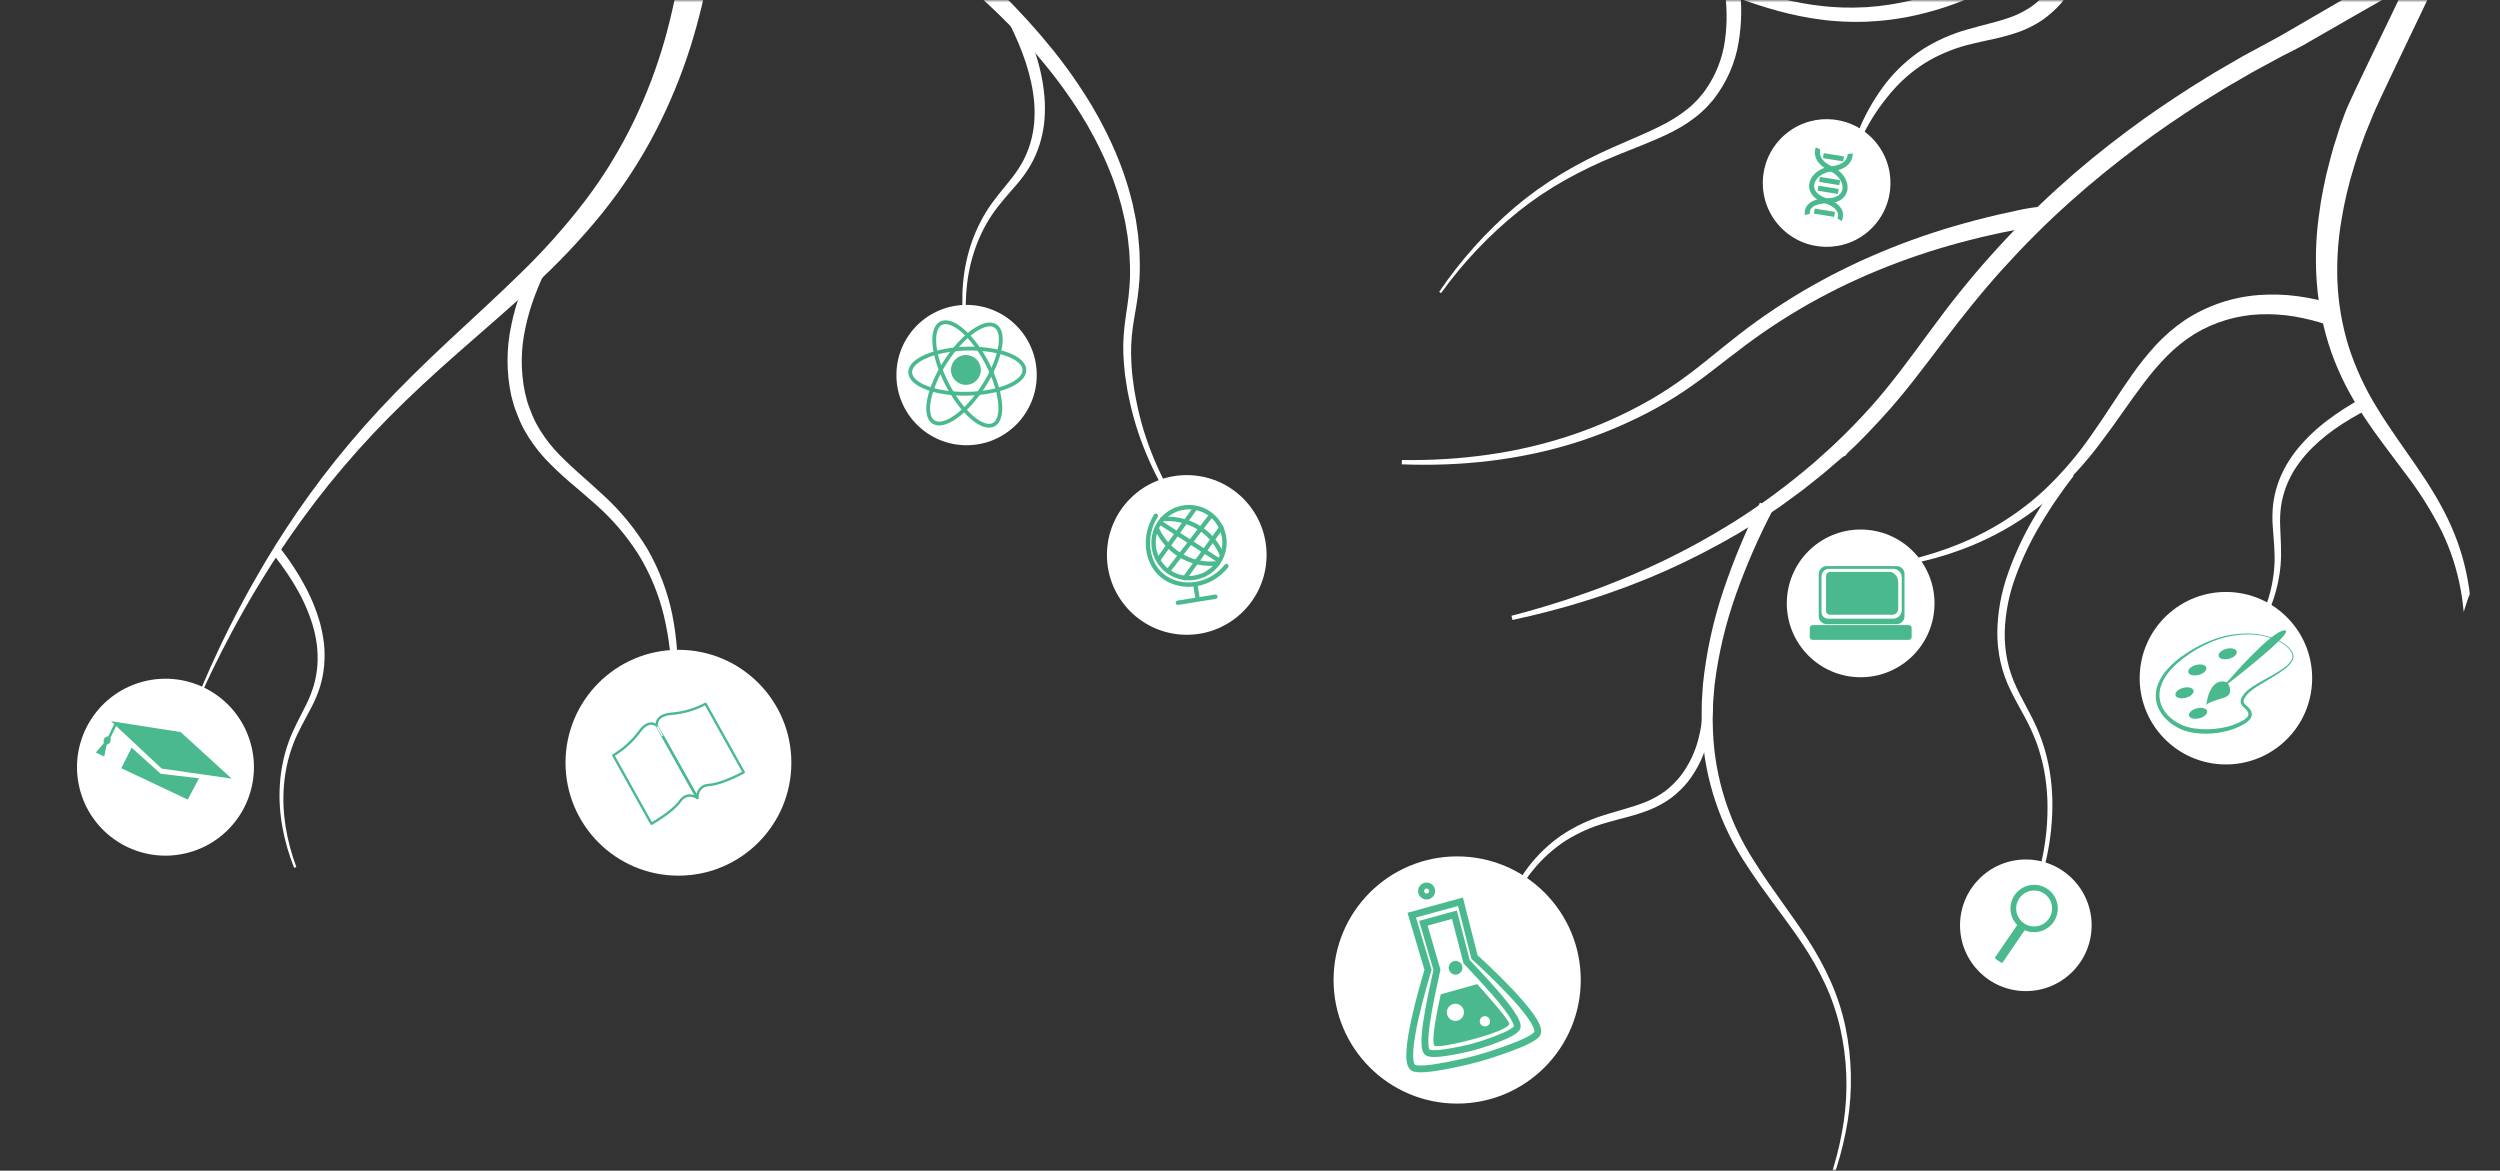 <svg width="504" height="236" viewBox="0 0 504 236" fill="none" xmlns="http://www.w3.org/2000/svg">
    <rect x="0" y="0" width="504" height="236" fill="#333333" stroke="none"/>
    <mask id="mask0" mask-type="alpha" maskUnits="userSpaceOnUse" x="0" y="0" width="504" height="236">
        <rect width="504" height="236" rx="15" fill="#5EC69D" />
    </mask>
    <g mask="url(#mask0)">
        <path
            d="M481.499 -0.499C489.272 -5.289 465.395 8.493 465.229 8.596C464.938 8.767 464.637 8.941 464.33 9.121C463.086 9.806 461.675 10.494 460.151 11.27C458.643 12.088 457.014 12.969 455.265 13.913C454.831 14.152 454.39 14.391 453.94 14.639C453.499 14.897 453.051 15.155 452.594 15.422C451.682 15.947 450.746 16.489 449.784 17.05C448.817 17.596 447.846 18.197 446.852 18.814C445.861 19.427 444.847 20.055 443.808 20.698C439.712 23.342 435.306 26.263 430.855 29.638C426.388 32.99 421.795 36.685 417.258 40.748C412.597 44.927 408.157 49.347 403.958 53.99C403.433 54.582 402.874 55.185 402.365 55.768C401.835 56.382 401.302 56.992 400.769 57.609C400.227 58.223 399.73 58.838 399.21 59.455C398.696 60.073 398.179 60.687 397.675 61.321C395.627 63.83 393.638 66.408 391.658 69.015C387.715 74.227 383.749 79.567 379.289 84.377C377.062 86.779 374.845 89.165 372.473 91.315L372.098 91.794L371.992 91.895L371.791 91.949L371.534 92.109L370.623 92.865C370.028 93.378 369.428 93.885 368.836 94.394C367.685 95.433 366.424 96.398 365.203 97.371C364.589 97.857 363.979 98.34 363.372 98.821C362.759 99.295 362.132 99.734 361.515 100.185C360.902 100.633 360.286 101.083 359.676 101.528C359.371 101.75 359.066 101.972 358.765 102.191C358.45 102.403 358.139 102.612 357.828 102.815C356.584 103.646 355.363 104.48 354.136 105.275C352.894 106.034 351.661 106.791 350.451 107.532C345.844 110.232 341.096 112.685 336.228 114.88C335.091 115.375 333.978 115.853 332.89 116.326C331.799 116.789 330.713 117.197 329.665 117.612C329.138 117.82 328.621 118.025 328.11 118.223C327.597 118.412 327.083 118.594 326.582 118.776C325.575 119.135 324.605 119.5 323.657 119.821C321.743 120.446 319.966 121.062 318.297 121.541C317.463 121.79 316.668 122.028 315.901 122.256C315.136 122.465 314.399 122.664 313.708 122.852C312.319 123.241 311.068 123.542 309.981 123.812C309.44 123.945 308.937 124.072 308.477 124.185C308.016 124.291 307.595 124.385 307.219 124.467C305.715 124.808 304.911 124.99 304.911 124.99L304.711 124.14C304.711 124.14 305.502 123.926 306.985 123.529C307.355 123.428 307.767 123.318 308.224 123.196C308.675 123.067 309.169 122.923 309.705 122.764C310.772 122.455 311.999 122.108 313.36 121.664C314.042 121.447 314.76 121.221 315.513 120.986C316.264 120.729 317.046 120.462 317.86 120.187C319.497 119.655 321.237 118.987 323.11 118.306C326.818 116.872 330.965 115.158 335.372 113.043C340.105 110.754 344.713 108.218 349.178 105.443C354.141 102.343 358.893 98.92 363.405 95.195C364.568 94.227 365.75 93.279 366.899 92.205C367.482 91.679 368.064 91.16 368.65 90.631L369.522 89.835L369.739 89.633L370.349 89.05C372.622 86.894 374.815 84.622 376.951 82.257C381.219 77.529 385.026 72.267 388.926 66.971C390.88 64.324 392.855 61.672 394.921 59.102C395.432 58.456 395.963 57.816 396.489 57.179C397.013 56.546 397.537 55.893 398.067 55.279C398.596 54.665 399.123 54.048 399.649 53.431C400.202 52.788 400.741 52.203 401.286 51.587C405.539 46.82 410.039 42.281 414.768 37.988C419.366 33.809 424.029 30.017 428.594 26.615C433.133 23.18 437.62 20.206 441.795 17.518C442.848 16.864 443.881 16.229 444.891 15.603C445.899 14.974 446.889 14.367 447.872 13.811C448.849 13.243 449.802 12.691 450.731 12.156C451.195 11.889 451.652 11.621 452.1 11.363C452.557 11.116 453.007 10.867 453.448 10.629C455.223 9.668 456.872 8.76 458.416 7.946C459.893 7.207 472.742 -0.414 474 -0.999C475.082 -0.204 480.436 -1.293 481.499 -0.499Z"
            fill="white" />
        <path
            d="M411.934 45.193C410.532 45.579 409.108 45.875 407.668 46.078C406.242 46.341 404.823 46.644 403.399 46.925C401.978 47.216 400.571 47.568 399.155 47.886C397.742 48.213 396.346 48.608 394.94 48.966C389.337 50.473 383.837 52.339 378.473 54.554L376.466 55.392L374.481 56.281C373.151 56.859 371.856 57.513 370.547 58.136C367.957 59.441 365.39 60.794 362.895 62.276C360.398 63.752 357.946 65.309 355.558 66.96C353.167 68.609 350.844 70.357 348.53 72.151C346.217 73.941 343.898 75.774 341.474 77.493C339.053 79.224 336.536 80.815 333.935 82.26C328.73 85.117 323.257 87.457 317.596 89.246C306.276 92.798 294.359 94.063 282.598 93.61L282.621 92.738C294.309 92.915 306.047 91.38 317.071 87.636C322.575 85.77 327.883 83.371 332.919 80.472C335.421 79.014 337.838 77.415 340.159 75.683C342.488 73.958 344.74 72.103 347.03 70.253C349.318 68.403 351.65 66.571 354.057 64.837C356.462 63.1 358.935 61.457 361.459 59.893C363.981 58.325 366.58 56.886 369.204 55.495C370.531 54.83 371.843 54.133 373.193 53.513L375.207 52.561L377.244 51.661C382.688 49.28 388.28 47.253 393.985 45.592C395.415 45.197 396.837 44.763 398.275 44.399C399.716 44.043 401.15 43.653 402.597 43.325C404.047 43.008 405.492 42.669 406.946 42.369C408.395 42.044 409.863 41.812 411.342 41.672L411.934 45.193Z"
            fill="white" />
        <path
            d="M496.679 123.37C496.68 123.344 496.674 123.318 496.675 123.292C496.618 122.804 496.564 122.319 496.507 121.824L496.42 121.081L496.377 120.712L496.32 120.362C496.241 119.877 496.158 119.382 496.079 118.89C495.705 116.868 495.205 114.872 494.582 112.913C493.919 110.878 493.115 108.891 492.175 106.968C490.136 102.945 487.729 99.12 484.985 95.54C482.229 91.803 479.248 88.061 476.587 84.006C475.243 81.977 474.009 79.878 472.891 77.716L472.086 76.076C471.83 75.519 471.578 74.965 471.329 74.408C471.094 73.839 470.858 73.263 470.622 72.693C470.418 72.144 470.211 71.591 470.007 71.041C468.436 66.543 467.451 61.862 467.074 57.112C466.739 52.691 466.861 48.248 467.438 43.852C467.926 39.932 468.693 36.052 469.733 32.241C469.975 31.359 470.191 30.49 470.442 29.651C470.705 28.818 470.964 28.005 471.218 27.21C471.474 26.423 471.704 25.641 471.966 24.898C472.24 24.163 472.504 23.443 472.762 22.749C473.698 20.067 483.194 0.938 483.998 -0.999C485.505 0.16 488.492 -2.1 489.999 -0.999C499.944 -22.215 481.499 16.371 480.146 19.287C479.425 20.841 478.582 22.626 477.779 24.695C477.509 25.35 477.23 26.027 476.947 26.721C476.667 27.418 476.422 28.151 476.151 28.896C475.886 29.642 475.608 30.407 475.329 31.191C475.064 31.975 474.833 32.795 474.572 33.625C473.463 37.182 472.608 40.813 472.013 44.492C471.328 48.575 471.064 52.718 471.227 56.855C471.423 61.258 472.178 65.619 473.475 69.831C474.883 74.215 476.828 78.407 479.266 82.314C481.68 86.302 484.492 90.112 487.157 93.999C489.822 97.879 492.307 101.881 494.147 106.053C495.058 108.096 495.823 110.2 496.436 112.351C497.013 114.408 497.459 116.5 497.771 118.614C497.818 118.999 497.867 119.381 497.914 119.759C497.425 120.858 497.107 122.128 496.697 123.315C496.69 123.334 496.686 123.35 496.679 123.37Z"
            fill="white" />
        <path
            d="M357.456 102.697C354.547 108.25 352.035 114.003 349.941 119.913C347.851 125.802 346.414 131.903 345.655 138.106L345.461 140.433L345.365 141.597L345.331 142.762C345.313 143.54 345.279 144.317 345.273 145.095L345.335 147.425C345.703 156.816 348.616 165.93 353.762 173.794C357.069 179.126 361.044 184.083 364.496 189.46C366.244 192.145 367.779 194.964 369.086 197.889C370.385 200.825 371.377 203.887 372.045 207.028C373.351 213.305 373.499 219.767 372.482 226.098C371.446 232.39 369.514 238.502 366.744 244.247L366.33 244.055C368.981 238.32 370.795 232.235 371.72 225.985C372.618 219.752 372.369 213.407 370.986 207.263C370.284 204.211 369.268 201.24 367.953 198.398C366.626 195.557 365.079 192.824 363.324 190.224C359.843 184.989 355.784 180.097 352.314 174.71C346.86 166.648 343.694 157.257 343.153 147.538L343.049 145.118C343.041 144.312 343.062 143.506 343.067 142.699L343.084 141.489L343.163 140.283L343.324 137.871C343.998 131.47 345.373 125.164 347.423 119.064C349.463 112.988 351.932 107.066 354.812 101.341L357.456 102.697Z"
            fill="white" />
        <path
            d="M469.399 65.555C467.168 64.787 464.879 64.202 462.553 63.804C460.247 63.423 457.908 63.278 455.572 63.37C450.907 63.565 446.367 64.934 442.373 67.35C440.383 68.604 438.544 70.081 436.89 71.752C435.203 73.472 433.632 75.304 432.19 77.234C429.237 81.113 426.518 85.282 423.476 89.258C420.473 93.294 417.055 97.004 413.279 100.328C409.466 103.612 405.237 106.379 400.701 108.558C398.448 109.649 396.128 110.595 393.753 111.387C392.579 111.813 391.37 112.134 390.178 112.5L388.366 112.965L387.46 113.196L386.547 113.393C381.684 114.446 376.738 115.071 371.767 115.258L371.743 114.839C376.665 114.489 381.548 113.706 386.333 112.501L387.228 112.278L388.114 112.019L389.883 111.502C391.045 111.102 392.221 110.748 393.361 110.29C395.658 109.438 397.898 108.437 400.067 107.295C404.399 105.035 408.414 102.213 412.008 98.903C415.563 95.556 418.758 91.845 421.539 87.832C424.387 83.843 426.943 79.618 429.853 75.513C431.309 73.426 432.902 71.439 434.623 69.564C436.395 67.653 438.379 65.951 440.537 64.491C444.965 61.603 450.051 59.881 455.322 59.484C457.934 59.291 460.558 59.365 463.155 59.706C465.727 60.056 468.266 60.614 470.747 61.376L469.399 65.555Z"
            fill="white" />
        <path
            d="M424.999 -19.554C423.854 -18.509 422.618 -17.381 421.293 -16.172C420.644 -15.558 419.909 -14.993 419.183 -14.374C418.45 -13.768 417.697 -13.144 416.922 -12.502C416.141 -11.868 415.299 -11.264 414.459 -10.624C413.61 -9.995 412.772 -9.314 411.84 -8.712C410.926 -8.09 409.99 -7.453 409.04 -6.81C408.072 -6.179 407.053 -5.596 406.036 -4.97C405.028 -4.328 403.942 -3.774 402.855 -3.189C402.313 -2.898 401.762 -2.603 401.21 -2.309C400.643 -2.044 400.067 -1.777 399.493 -1.506C394.655 0.792 389.546 2.467 384.286 3.477C383.6 3.591 382.91 3.704 382.215 3.818C381.525 3.948 380.815 3.99 380.116 4.078L379.055 4.197C378.706 4.234 378.351 4.246 377.996 4.27L376.924 4.337L376.391 4.367L376.255 4.377L376.091 4.383L375.829 4.387C375.13 4.394 374.433 4.404 373.729 4.415C373.001 4.392 372.27 4.369 371.538 4.347C370.803 4.33 370.089 4.244 369.361 4.196C368.636 4.151 367.913 4.047 367.192 3.961C361.397 3.233 355.703 1.569 350.242 -0.458C344.769 -2.478 339.46 -4.782 334.181 -6.856C329.039 -8.926 323.79 -10.723 318.459 -12.241C313.473 -13.64 308.398 -14.698 303.268 -15.408C298.663 -16.038 294.026 -16.41 289.379 -16.521C285.064 -16.632 281.097 -16.491 277.589 -16.265C274.082 -16.027 271.036 -15.681 268.536 -15.34C266.035 -14.998 264.08 -14.661 262.746 -14.419C261.418 -14.165 260.709 -14.035 260.709 -14.035L260.615 -14.476C260.615 -14.476 261.321 -14.628 262.65 -14.908C263.981 -15.179 265.938 -15.561 268.443 -15.958C270.951 -16.351 274.004 -16.76 277.527 -17.076C281.052 -17.376 285.037 -17.604 289.393 -17.582C294.086 -17.565 298.774 -17.287 303.436 -16.749C308.648 -16.137 313.813 -15.173 318.895 -13.863C324.316 -12.438 329.66 -10.73 334.903 -8.746C340.265 -6.77 345.619 -4.578 351.04 -2.704C356.459 -0.821 361.98 0.656 367.511 1.233C368.199 1.3 368.888 1.386 369.577 1.414C370.267 1.442 370.959 1.512 371.636 1.514C372.31 1.519 372.986 1.527 373.664 1.536C374.364 1.51 375.063 1.485 375.759 1.463L376.02 1.453L376.099 1.463C376.112 1.464 376.125 1.468 376.136 1.475L376.139 1.472L376.254 1.453L376.756 1.404L377.764 1.317C378.097 1.289 378.431 1.269 378.768 1.225L379.763 1.091C380.424 0.99 381.089 0.939 381.74 0.802C382.394 0.681 383.042 0.56 383.692 0.442C388.659 -0.625 393.471 -2.315 398.013 -4.589C398.555 -4.861 399.093 -5.123 399.627 -5.389C400.153 -5.683 400.672 -5.972 401.185 -6.261C402.21 -6.844 403.235 -7.389 404.191 -8.026C405.15 -8.647 406.114 -9.228 407.027 -9.85C407.928 -10.485 408.813 -11.117 409.678 -11.73C410.562 -12.323 411.357 -13.002 412.161 -13.626C412.959 -14.263 413.756 -14.855 414.499 -15.484C415.232 -16.116 415.949 -16.738 416.642 -17.339C417.333 -17.95 418.029 -18.508 418.649 -19.12C419.904 -20.315 421.08 -21.434 422.167 -22.468C422.197 -22.496 422.224 -22.528 422.253 -22.556C423.404 -21.795 424.561 -21.028 425.711 -20.254C425.477 -20.031 425.24 -19.791 424.999 -19.554Z"
            fill="white" />
        <path
            d="M350.641 -3.174C351.206 0.761 351.152 4.761 350.483 8.68C349.799 12.66 348.174 16.419 345.743 19.645C345.448 20.054 345.125 20.443 344.778 20.808C344.433 21.177 344.125 21.581 343.75 21.918L342.637 22.94L342.358 23.194L342.059 23.421L341.461 23.876C340.668 24.477 339.843 25.035 338.989 25.547C338.563 25.797 338.127 26.023 337.697 26.262L337.049 26.615L336.391 26.934C332.878 28.644 329.277 29.931 325.774 31.387C322.266 32.803 318.849 34.438 315.546 36.282C312.246 38.134 309.101 40.25 306.141 42.608C300.217 47.378 294.96 52.923 290.513 59.094L290.141 58.831C294.449 52.474 299.592 46.727 305.433 41.741C308.374 39.256 311.511 37.011 314.814 35.03C318.119 33.056 321.545 31.292 325.071 29.749C328.57 28.176 332.128 26.781 335.431 25.05L336.051 24.728L336.65 24.378C337.046 24.142 337.452 23.917 337.841 23.673C338.61 23.181 339.351 22.648 340.062 22.076L340.591 21.65L340.856 21.437L341.099 21.201L342.067 20.259C342.395 19.951 342.654 19.579 342.952 19.244C343.253 18.91 343.53 18.556 343.781 18.183C345.878 15.224 347.237 11.806 347.744 8.215C348.254 4.58 348.193 0.888 347.563 -2.728L350.641 -3.174Z"
            fill="white" />
        <path
            d="M344.514 139.672C345.323 140.041 345.376 140.438 345.343 140.827L345.318 141.999C345.289 142.782 345.239 143.563 345.167 144.345C345.024 145.916 344.762 147.473 344.383 149.004C343.645 152.121 342.253 155.046 340.297 157.583C339.792 158.208 339.246 158.799 338.663 159.353C338.088 159.918 337.475 160.442 336.829 160.923C335.524 161.855 334.115 162.631 332.63 163.235C331.173 163.799 329.686 164.284 328.176 164.686C326.691 165.081 325.217 165.457 323.771 165.88C320.891 166.686 318.142 167.903 315.61 169.495C313.103 171.136 310.869 173.16 308.99 175.494C307.094 177.847 305.475 180.41 304.165 183.133C303.853 183.824 303.524 184.508 303.224 185.205C302.941 185.91 302.64 186.608 302.371 187.319C302.112 188.033 301.837 188.744 301.588 189.463L300.881 191.637L300.571 191.552C302.015 185.609 304.362 179.782 308.1 174.79C309.998 172.303 312.277 170.132 314.853 168.356C317.461 166.623 320.306 165.276 323.299 164.356C326.249 163.4 329.232 162.726 331.953 161.601C333.294 161.035 334.565 160.316 335.739 159.456C336.312 159.017 336.856 158.539 337.364 158.026C337.883 157.521 338.368 156.982 338.817 156.413C340.587 154.078 341.845 151.395 342.507 148.541C342.857 147.102 343.096 145.639 343.223 144.164C343.288 143.423 343.333 142.681 343.357 141.935L343.377 140.816C343.346 140.441 343.387 140.074 344.192 139.679L344.514 139.672Z"
            fill="white" />
        <path
            d="M419.969 -18.451C421.647 -18.021 421.739 -17.588 421.655 -17.178L421.582 -15.93C421.52 -15.097 421.435 -14.264 421.327 -13.431C421.111 -11.753 420.768 -10.093 420.301 -8.466C419.378 -5.12 417.749 -2.01 415.526 0.655C414.948 1.313 414.328 1.932 413.669 2.51C413.017 3.099 412.326 3.644 411.599 4.139C410.143 5.094 408.579 5.874 406.94 6.464C405.364 7.001 403.761 7.452 402.136 7.814C400.557 8.16 399.006 8.484 397.493 8.855C394.504 9.553 391.63 10.672 388.955 12.176C386.289 13.725 383.884 15.684 381.827 17.98C379.737 20.318 377.916 22.883 376.4 25.628C376.031 26.326 375.646 27.018 375.289 27.725C374.95 28.441 374.593 29.15 374.267 29.875C373.949 30.602 373.616 31.326 373.309 32.062L372.428 34.288L372.107 34.187L372.743 31.863C372.971 31.091 373.225 30.328 373.466 29.557C373.724 28.793 374.023 28.044 374.301 27.284C374.598 26.533 374.926 25.792 375.238 25.044C376.579 22.06 378.268 19.245 380.27 16.658C382.34 14.051 384.809 11.788 387.586 9.952C390.409 8.169 393.478 6.81 396.696 5.92C398.272 5.462 399.837 5.066 401.366 4.661C402.855 4.29 404.322 3.838 405.762 3.308C407.122 2.779 408.415 2.094 409.617 1.266C410.2 0.844 410.754 0.383 411.275 -0.115C411.807 -0.605 412.307 -1.129 412.771 -1.684C414.622 -3.978 415.972 -6.634 416.733 -9.482C417.136 -10.934 417.428 -12.415 417.607 -13.911C417.698 -14.665 417.769 -15.423 417.819 -16.186L417.877 -17.332C417.824 -17.721 417.931 -18.088 419.633 -18.457L419.969 -18.451Z"
            fill="white" />
        <path
            d="M418.055 95.923C416.851 97.468 415.69 99.05 414.596 100.673L413.765 101.883L412.976 103.119C412.457 103.948 411.91 104.761 411.435 105.614C409.42 108.953 407.729 112.477 406.385 116.138C405.02 119.764 404.266 123.592 404.152 127.465C404.116 129.388 404.297 131.309 404.69 133.191C405.095 135.075 405.72 136.906 406.55 138.645C407.367 140.406 408.337 142.121 409.25 143.891C410.19 145.662 411.001 147.498 411.677 149.385C412.332 151.284 412.834 153.232 413.179 155.211C413.509 157.186 413.701 159.181 413.753 161.182C413.83 165.175 413.43 169.163 412.563 173.062C411.694 176.943 410.492 180.741 408.969 184.415L408.348 184.166C409.804 180.512 410.941 176.739 411.747 172.89C412.545 169.052 412.883 165.132 412.754 161.215C412.677 159.264 412.463 157.322 412.114 155.402C411.753 153.49 411.241 151.61 410.581 149.78C409.898 147.954 409.084 146.18 408.145 144.471C407.223 142.741 406.221 141.027 405.347 139.213C404.449 137.393 403.765 135.474 403.31 133.496C402.867 131.513 402.648 129.486 402.657 127.453C402.717 123.407 403.447 119.398 404.817 115.59C406.146 111.807 407.834 108.159 409.857 104.696C411.876 101.253 414.067 97.914 416.42 94.691L418.055 95.923Z"
            fill="white" />
        <path
            d="M477.371 82.504C472.705 84.898 468.228 87.8 464.808 91.697C463.964 92.669 463.196 93.706 462.512 94.797C461.843 95.892 461.28 97.047 460.83 98.249C460.386 99.452 460.064 100.697 459.87 101.966C459.694 103.252 459.628 104.551 459.673 105.849C459.748 108.476 460.008 111.219 459.764 113.958C459.52 116.685 458.902 119.366 457.925 121.925C455.999 127.038 452.743 131.532 448.873 135.27L448.55 134.948C452.263 131.122 455.302 126.604 457.004 121.593C457.864 119.102 458.376 116.505 458.527 113.874C458.676 111.249 458.341 108.633 458.172 105.907C458.081 104.524 458.107 103.135 458.251 101.757C458.417 100.365 458.724 98.993 459.167 97.664C459.616 96.336 460.19 95.053 460.882 93.834C461.583 92.627 462.378 91.477 463.258 90.394C465.031 88.264 467.048 86.352 469.269 84.696C471.464 83.049 473.776 81.564 476.185 80.25L477.371 82.504Z"
            fill="white" />
        <path
            d="M293.764 222.483C307.525 222.483 318.681 211.327 318.681 197.566C318.681 183.804 307.525 172.648 293.764 172.648C280.003 172.648 268.848 183.804 268.848 197.566C268.848 211.327 280.003 222.483 293.764 222.483Z"
            fill="white" />
        <path
            d="M297.796 198.4L290.465 200.448C290.465 200.448 288.198 210.185 289.238 210.834C290.276 211.479 304.005 208.082 304.268 206.431C304.392 205.65 297.796 198.4 297.796 198.4ZM293.867 205.753C293.537 205.844 293.188 205.836 292.863 205.728C292.538 205.621 292.252 205.42 292.042 205.15C291.831 204.881 291.705 204.555 291.68 204.213C291.655 203.872 291.731 203.531 291.9 203.233C292.068 202.936 292.321 202.695 292.627 202.541C292.932 202.387 293.276 202.327 293.616 202.369C293.956 202.41 294.275 202.552 294.534 202.775C294.793 202.999 294.981 203.294 295.072 203.624C295.194 204.066 295.136 204.538 294.91 204.937C294.684 205.336 294.309 205.63 293.867 205.753L293.867 205.753ZM299.635 206.891C299.437 206.946 299.228 206.941 299.033 206.877C298.838 206.813 298.666 206.693 298.539 206.531C298.413 206.369 298.337 206.174 298.322 205.969C298.306 205.764 298.352 205.56 298.453 205.381C298.554 205.202 298.706 205.057 298.889 204.965C299.072 204.872 299.279 204.836 299.482 204.861C299.686 204.886 299.878 204.971 300.034 205.104C300.189 205.238 300.302 205.415 300.357 205.613C300.43 205.878 300.395 206.162 300.26 206.401C300.125 206.641 299.9 206.817 299.635 206.891V206.891Z"
            fill="#4ABA8E" />
        <path
            d="M293.442 196.489C294.207 196.489 294.826 195.869 294.826 195.105C294.826 194.34 294.207 193.721 293.442 193.721C292.678 193.721 292.059 194.34 292.059 195.105C292.059 195.869 292.678 196.489 293.442 196.489Z"
            fill="#4ABA8E" />
        <path
            d="M287.603 180.738C288.215 180.738 288.71 180.242 288.71 179.631C288.71 179.019 288.215 178.523 287.603 178.523C286.992 178.523 286.496 179.019 286.496 179.631C286.496 180.242 286.992 180.738 287.603 180.738Z"
            stroke="#4ABA8E" stroke-width="1.214" stroke-miterlimit="10" />
        <path
            d="M309.957 208.274C309.323 210.068 298.265 213.332 297.86 213.414C297.489 213.546 286.295 216.411 284.832 215.194C282.526 213.28 287.236 197.681 287.89 195.52L284.611 184.493L294.428 181.789L297.257 192.94C298.925 194.462 310.957 205.449 309.957 208.274Z"
            stroke="#4ABA8E" stroke-width="1.378" stroke-miterlimit="10" />
        <path
            d="M305.861 207.082C305.544 208.546 297.433 210.966 297.174 211.013C296.938 211.102 288.717 213.181 287.695 212.085C286.086 210.36 289.38 197.29 289.69 195.519L286.949 186.129L293.213 184.404L295.666 193.873C296.838 195.236 306.36 204.775 305.861 207.082Z"
            stroke="#4ABA8E" stroke-width="1.378" stroke-miterlimit="10" />
        <path
            d="M436.182 148.747C442.82 155.686 453.827 155.929 460.766 149.29C467.705 142.651 467.948 131.644 461.309 124.706C454.671 117.767 443.664 117.524 436.725 124.163C429.787 130.802 429.543 141.809 436.182 148.747Z"
            fill="white" />
        <path
            d="M449.36 132.812C450.366 132.551 451.064 131.889 450.92 131.334C450.776 130.778 449.844 130.54 448.838 130.801C447.833 131.062 447.134 131.724 447.279 132.279C447.423 132.835 448.355 133.073 449.36 132.812Z"
            fill="#4ABA8E" />
        <path
            d="M443.241 136.068C444.247 135.807 444.945 135.145 444.801 134.59C444.656 134.034 443.724 133.795 442.719 134.057C441.714 134.318 441.015 134.98 441.16 135.535C441.304 136.091 442.236 136.329 443.241 136.068Z"
            fill="#4ABA8E" />
        <path
            d="M440.653 140.677C441.659 140.416 442.357 139.754 442.213 139.199C442.068 138.644 441.136 138.405 440.131 138.666C439.126 138.927 438.427 139.589 438.572 140.144C438.716 140.7 439.648 140.939 440.653 140.677Z"
            fill="#4ABA8E" />
        <path
            d="M443.392 144.81C444.397 144.549 445.095 143.887 444.951 143.332C444.807 142.776 443.875 142.538 442.869 142.799C441.864 143.06 441.166 143.722 441.31 144.277C441.454 144.833 442.386 145.071 443.392 144.81Z"
            fill="#4ABA8E" />
        <path
            d="M449.031 137.568C449.031 137.568 450.658 139.947 448.389 140.637C446.12 141.327 444.945 141.758 444.824 142.168C444.704 142.578 445.221 136.21 449.031 137.568Z"
            fill="#4ABA8E" />
        <path
            d="M448.795 137.729C448.795 137.729 448.816 137.705 448.857 137.658C449.649 136.735 457.905 127.191 460.542 127.083C463.314 126.969 448.605 138.259 448.605 138.259L448.795 137.729Z"
            fill="#4ABA8E" />
        <path
            d="M452.54 139.729L452.686 139.569C452.839 139.407 453.002 139.256 453.175 139.116C453.81 138.609 454.486 138.154 455.195 137.757C456.09 137.228 457.2 136.643 458.442 135.928C459.101 135.554 459.741 135.146 460.359 134.707C461.055 134.258 461.629 133.644 462.032 132.92C462.12 132.727 462.166 132.517 462.168 132.304C462.169 132.091 462.125 131.881 462.039 131.686C461.85 131.27 461.581 130.896 461.246 130.585C460.527 129.922 459.698 129.391 458.795 129.016C456.838 128.195 454.723 127.819 452.602 127.915C450.339 128.001 448.109 128.481 446.011 129.334C443.853 130.224 441.827 131.403 439.987 132.838C439.063 133.539 438.214 134.335 437.453 135.211C436.701 136.06 436.111 137.039 435.711 138.099C435.325 139.119 435.238 140.227 435.461 141.294C435.571 141.813 435.757 142.313 436.013 142.777C436.26 143.242 436.566 143.674 436.923 144.061C437.269 144.451 437.656 144.803 438.077 145.112C438.488 145.421 438.925 145.692 439.385 145.923C439.833 146.151 440.299 146.342 440.778 146.494C441.017 146.562 441.252 146.637 441.492 146.684L441.67 146.724L441.751 146.743L441.845 146.76L442.221 146.828C444.055 147.109 445.924 147.088 447.752 146.765C449.298 146.534 450.79 146.027 452.157 145.268C452.431 145.104 452.686 144.91 452.915 144.688C453.102 144.528 453.231 144.31 453.282 144.07C453.283 144.06 453.287 143.998 453.29 144.03L453.275 143.917C453.269 143.846 453.257 143.776 453.239 143.708C453.219 143.663 453.202 143.617 453.188 143.571C453.164 143.52 453.137 143.47 453.107 143.422C452.976 143.219 452.816 143.035 452.632 142.878C452.438 142.71 452.254 142.53 452.083 142.339C451.901 142.138 451.777 141.892 451.726 141.626C451.686 141.219 451.787 140.81 452.013 140.469C452.124 140.275 452.252 140.09 452.394 139.917L452.532 139.737L452.54 139.729ZM452.954 140.083L452.833 140.25C452.712 140.405 452.604 140.571 452.51 140.744C452.361 140.975 452.291 141.249 452.313 141.523C452.355 141.792 452.648 142.063 453.057 142.408C453.291 142.599 453.495 142.824 453.664 143.074C453.712 143.147 453.755 143.224 453.793 143.302C453.829 143.393 453.864 143.486 453.895 143.581C453.916 143.658 453.932 143.736 453.942 143.815L453.96 143.929L453.962 143.943C453.97 144.017 453.964 143.975 453.966 143.997L453.965 144.038L453.961 144.121C453.91 144.524 453.721 144.897 453.426 145.177C453.163 145.448 452.87 145.687 452.552 145.889C451.122 146.743 449.546 147.324 447.904 147.602C445.978 147.978 444 148.013 442.062 147.705C439.847 147.36 437.818 146.261 436.319 144.595C435.926 144.155 435.591 143.667 435.322 143.142C435.039 142.61 434.836 142.039 434.721 141.448C434.488 140.244 434.612 138.998 435.077 137.863C435.533 136.741 436.189 135.712 437.014 134.826C437.823 133.941 438.722 133.143 439.695 132.443C441.6 131.036 443.687 129.893 445.899 129.047C448.039 128.223 450.305 127.771 452.598 127.712C454.743 127.656 456.875 128.052 458.857 128.874C459.779 129.253 460.627 129.792 461.362 130.465C461.721 130.788 462.013 131.179 462.222 131.615C462.321 131.833 462.375 132.069 462.378 132.309C462.381 132.549 462.334 132.787 462.241 133.008C461.837 133.781 461.25 134.443 460.531 134.936C459.917 135.399 459.28 135.831 458.622 136.229C457.391 136.984 456.299 137.599 455.431 138.146C454.756 138.549 454.115 139.005 453.514 139.512C453.363 139.64 453.221 139.78 453.089 139.928L452.947 140.091L452.954 140.083Z"
            fill="#4ABA8E" />
        <path
            d="M358.947 45.793C363.861 50.93 372.01 51.11 377.147 46.195C382.284 41.28 382.464 33.131 377.549 27.994C372.635 22.858 364.486 22.678 359.349 27.593C354.212 32.508 354.032 40.656 358.947 45.793Z"
            fill="white" />
        <path
            d="M366.533 29.93C366.533 29.93 365.449 32.296 369.169 34.045C372.889 35.793 373.154 40.413 368.441 40.473C363.728 40.532 364.368 43.242 364.368 43.242"
            stroke="#4ABA8E" stroke-width="1.019" stroke-miterlimit="10" />
        <path
            d="M373.002 30.981C373.002 30.981 373.28 33.568 369.198 34.049C365.116 34.529 363.4 38.826 367.851 40.376C372.302 41.926 370.837 44.294 370.837 44.294"
            stroke="#4ABA8E" stroke-width="1.019" stroke-miterlimit="10" />
        <path d="M366.808 36.169L370.89 36.833" stroke="#4ABA8E" stroke-width="1.019" stroke-miterlimit="10" />
        <path d="M366.52 37.945L370.603 38.608" stroke="#4ABA8E" stroke-width="1.019" stroke-miterlimit="10" />
        <path d="M365.769 42.56L369.851 43.224" stroke="#4ABA8E" stroke-width="1.019" stroke-miterlimit="10" />
        <path d="M367.587 31.376L371.669 32.04" stroke="#4ABA8E" stroke-width="1.019" stroke-miterlimit="10" />
        <path
            d="M375.109 136.533C383.332 136.533 389.999 129.866 389.999 121.642C389.999 113.419 383.332 106.752 375.109 106.752C366.885 106.752 360.219 113.419 360.219 121.642C360.219 129.866 366.885 136.533 375.109 136.533Z"
            fill="white" />
        <path
            d="M383.949 115.714C383.949 115.505 383.908 115.298 383.828 115.104C383.748 114.911 383.63 114.735 383.482 114.588C383.335 114.44 383.159 114.322 382.966 114.242C382.773 114.162 382.565 114.121 382.356 114.121L368.253 114.121C367.83 114.121 367.425 114.289 367.127 114.588C366.828 114.886 366.66 115.291 366.66 115.714L366.66 124.24C366.66 124.663 366.828 125.068 367.127 125.367C367.425 125.665 367.83 125.833 368.253 125.833L382.356 125.833C382.779 125.833 383.184 125.665 383.482 125.367C383.781 125.068 383.949 124.663 383.949 124.24L383.949 115.714ZM383.391 122.984C383.39 123.443 383.207 123.884 382.882 124.208C382.557 124.533 382.117 124.716 381.657 124.718L368.509 124.718C368.167 124.717 367.839 124.58 367.597 124.338C367.355 124.097 367.219 123.769 367.218 123.427L367.218 116.197C367.219 115.795 367.379 115.409 367.664 115.125C367.948 114.84 368.334 114.68 368.736 114.679L381.699 114.679C382.147 114.68 382.577 114.859 382.894 115.176C383.211 115.493 383.39 115.923 383.391 116.371L383.391 122.984Z"
            fill="#4ABA8E" />
        <path
            d="M382.682 117.423L382.682 122.66C382.706 122.969 382.608 123.275 382.409 123.513C382.209 123.75 381.924 123.899 381.616 123.928L368.812 123.928C368.616 123.909 368.435 123.815 368.309 123.665C368.182 123.514 368.12 123.32 368.135 123.124L368.135 116.216C368.118 115.989 368.19 115.763 368.337 115.589C368.484 115.414 368.693 115.304 368.921 115.283L380.882 115.283C381.872 115.283 382.682 116.246 382.682 117.423Z"
            fill="#4ABA8E" />
        <path
            d="M384.826 126.02L365.412 126.02C365.1 126.02 364.848 126.272 364.848 126.584L364.848 128.43C364.848 128.741 365.1 128.994 365.412 128.994L384.826 128.994C385.137 128.994 385.39 128.741 385.39 128.43L385.39 126.584C385.39 126.272 385.137 126.02 384.826 126.02Z"
            fill="#4ABA8E" />
        <path
            d="M408.407 199.807C415.734 199.807 421.673 193.867 421.673 186.54C421.673 179.213 415.734 173.273 408.407 173.273C401.08 173.273 395.141 179.213 395.141 186.54C395.141 193.867 401.08 199.807 408.407 199.807Z"
            fill="white" />
        <path
            d="M408.403 186.688L407.362 185.977C407.231 185.887 407.052 185.921 406.963 186.052L402.259 192.938C402.17 193.069 402.203 193.248 402.335 193.337L403.376 194.049C403.507 194.138 403.686 194.104 403.775 193.973L408.479 187.087C408.568 186.956 408.535 186.777 408.403 186.688Z"
            fill="#4ABA8E" />
        <path
            d="M410.079 187.348C412.397 187.348 414.275 185.469 414.275 183.151C414.275 180.834 412.397 178.955 410.079 178.955C407.762 178.955 405.883 180.834 405.883 183.151C405.883 185.469 407.762 187.348 410.079 187.348Z"
            stroke="#4ABA8E" stroke-width="1.155" stroke-miterlimit="10" />
        <path
            d="M40.215 139.653L40.618 139.822C40.618 139.822 40.965 139.067 41.618 137.64C42.283 136.219 43.269 134.142 44.589 131.533C45.916 128.926 47.572 125.785 49.595 122.255C50.61 120.493 51.693 118.616 52.914 116.682C53.52 115.717 54.123 114.717 54.769 113.71C55.425 112.703 56.097 111.678 56.785 110.635C59.567 106.478 62.742 102.083 66.334 97.627C70.102 92.961 74.101 88.487 78.317 84.222C82.702 79.781 87.448 75.412 92.387 71.069C97.32 66.723 102.43 62.378 107.387 57.798C112.387 53.245 117.043 48.327 121.316 43.085C122.38 41.788 123.373 40.431 124.375 39.096C124.862 38.414 125.337 37.715 125.822 37.029C126.056 36.684 126.306 36.337 126.531 35.996L127.193 34.977C128.983 32.249 130.63 29.431 132.128 26.534C134.974 21.044 137.341 15.319 139.204 9.423C140.856 4.144 142.16 -1.237 143.108 -6.687C143.315 -7.953 143.545 -9.191 143.727 -10.405C143.887 -11.621 144.037 -12.811 144.191 -13.967C144.206 -14.072 144.216 -14.174 144.232 -14.275C142.263 -15.008 140.294 -15.764 138.323 -16.541C138.319 -16.451 138.314 -16.361 138.309 -16.27C138.254 -15.727 138.201 -15.18 138.148 -14.622C138.034 -13.509 137.92 -12.366 137.806 -11.194C137.662 -10.027 137.48 -8.839 137.315 -7.622C136.57 -2.391 135.481 2.785 134.055 7.872C132.451 13.539 130.362 19.057 127.809 24.364C126.462 27.172 124.969 29.909 123.337 32.561L122.709 33.602C122.499 33.943 122.285 34.259 122.071 34.591C121.636 35.247 121.207 35.906 120.772 36.562C119.854 37.873 118.945 39.195 117.956 40.472C113.964 45.686 109.588 50.594 104.865 55.157C100.124 59.809 95.159 64.293 90.332 68.81C85.504 73.321 80.837 77.887 76.534 82.513C72.394 86.954 68.483 91.603 64.814 96.44C61.316 101.05 58.25 105.583 55.569 109.85C54.914 110.923 54.266 111.978 53.638 113.004C53.02 114.042 52.438 115.065 51.858 116.056C50.691 118.035 49.66 119.949 48.693 121.753C46.766 125.364 45.196 128.564 43.947 131.222C42.703 133.878 41.778 135.988 41.154 137.434C40.541 138.88 40.215 139.653 40.215 139.653Z"
            fill="white" />
        <path
            d="M108.928 52.827C107.596 52.804 107.267 53.306 107.061 53.853C106.82 54.388 106.571 54.917 106.338 55.456C105.873 56.532 105.436 57.622 105.029 58.726C104.209 60.943 103.558 63.218 103.082 65.533C102.068 70.226 102.064 75.081 103.072 79.774C103.22 80.358 103.388 80.936 103.546 81.516L103.669 81.95L103.826 82.375L104.139 83.223C104.553 84.358 105.044 85.463 105.607 86.53C106.77 88.633 108.176 90.592 109.795 92.368C111.402 94.071 113.101 95.686 114.883 97.205C116.634 98.701 118.382 100.164 120.062 101.672C123.428 104.628 126.354 108.05 128.75 111.835C131.091 115.665 132.815 119.84 133.858 124.206C134.893 128.614 135.424 133.125 135.439 137.653C135.419 138.788 135.424 139.926 135.383 141.063C135.314 142.198 135.274 143.337 135.18 144.472C135.07 145.606 134.983 146.744 134.855 147.878L134.408 151.275L134.883 151.36L135.519 147.973C135.71 146.84 135.86 145.699 136.033 144.561C136.183 143.419 136.274 142.27 136.397 141.124C136.491 139.975 136.538 138.822 136.611 137.669C136.786 133.029 136.419 128.384 135.518 123.829C134.564 119.237 132.891 114.823 130.561 110.752C128.151 106.722 125.167 103.065 121.702 99.896C118.321 96.708 114.718 93.874 111.765 90.594C110.316 88.963 109.062 87.17 108.029 85.25C107.536 84.286 107.11 83.289 106.753 82.267L106.48 81.501L106.343 81.119L106.238 80.725L105.829 79.148C104.942 74.846 104.972 70.406 105.918 66.118C106.374 63.946 106.995 61.812 107.775 59.735C108.165 58.692 108.584 57.658 109.032 56.634L109.728 55.108C110.012 54.62 110.193 54.097 109.359 53.043L108.928 52.827Z"
            fill="white" />
        <path
            d="M234.211 97.964C235.679 100.631 237.304 103.208 239.078 105.682C240.543 107.745 241.808 109.28 242.654 110.335C243.528 111.369 243.991 111.919 243.991 111.919L244.359 111.608C244.359 111.608 243.913 111.051 243.069 110C242.25 108.934 241.029 107.38 239.628 105.296C237.931 102.807 236.385 100.219 234.998 97.544C233.195 94.085 231.709 90.47 230.557 86.743C229.911 84.621 229.384 82.464 228.977 80.283C228.871 79.717 228.758 79.159 228.667 78.577C228.589 77.99 228.511 77.402 228.429 76.806C228.392 76.509 228.352 76.207 228.308 75.908C228.279 75.644 228.256 75.32 228.227 75.03C228.169 74.429 228.116 73.826 228.094 73.221C228.017 71.995 228.002 70.766 228.051 69.539C228.107 68.298 228.224 67.046 228.4 65.784C228.767 63.262 229.346 60.632 229.584 57.881C229.66 57.199 229.69 56.495 229.738 55.794C229.757 55.099 229.796 54.453 229.789 53.722C229.745 52.325 229.779 50.911 229.626 49.501C229.563 48.797 229.518 48.087 229.439 47.38C229.337 46.672 229.238 45.968 229.135 45.256C229.08 44.904 229.043 44.544 228.973 44.193L228.758 43.141C228.611 42.435 228.482 41.723 228.316 41.02C227.941 39.627 227.622 38.206 227.151 36.832C226.921 36.14 226.728 35.437 226.472 34.756C226.213 34.07 225.961 33.387 225.709 32.704C224.641 29.977 223.413 27.317 222.031 24.735L221.517 23.768L220.973 22.814L219.876 20.914C219.098 19.68 218.351 18.423 217.52 17.226C215.917 14.798 214.189 12.483 212.403 10.234C209.101 6.132 205.563 2.226 201.805 -1.463L201.801 -1.461C200.074 -1.278 198.164 -1.624 196.339 -1.787C196.314 -1.789 196.289 -1.794 196.265 -1.801C197.059 -1.104 197.848 -0.393 198.633 0.333C202.672 4.033 206.465 7.993 209.988 12.188C211.775 14.338 213.515 16.553 215.124 18.869C215.959 20.012 216.708 21.211 217.49 22.391L218.596 24.199L219.149 25.108L219.661 26.034C221.059 28.49 222.307 31.028 223.397 33.635C223.658 34.289 223.918 34.938 224.179 35.591C224.444 36.243 224.643 36.911 224.88 37.569C225.369 38.885 225.702 40.237 226.098 41.57C226.274 42.242 226.414 42.919 226.574 43.593L226.803 44.603C226.879 44.941 226.924 45.282 226.984 45.622C227.099 46.299 227.213 46.976 227.327 47.653C227.416 48.329 227.474 49.008 227.551 49.684C227.737 51.035 227.728 52.392 227.804 53.729C227.83 54.369 227.807 55.092 227.806 55.753C227.777 56.41 227.766 57.06 227.708 57.724C227.542 60.357 227.043 62.939 226.724 65.567C226.567 66.88 226.479 68.196 226.448 69.489C226.441 70.787 226.468 72.067 226.583 73.321C226.626 73.949 226.695 74.566 226.769 75.182C226.809 75.498 226.831 75.781 226.883 76.114C226.929 76.418 226.975 76.711 227.024 77.009C227.116 77.606 227.209 78.192 227.303 78.779C227.411 79.365 227.545 79.95 227.661 80.528C228.13 82.751 228.724 84.947 229.439 87.105C230.702 90.86 232.299 94.494 234.211 97.964V97.964Z"
            fill="white" />
        <path
            d="M54.93 111.469C55.103 111.775 55.303 112.063 55.529 112.332L56.169 113.162C56.604 113.711 56.985 114.295 57.396 114.859C57.811 115.422 58.179 116.013 58.559 116.598C58.948 117.177 59.301 117.776 59.648 118.379C61.065 120.764 62.196 123.308 63.017 125.958C63.407 127.279 63.695 128.628 63.878 129.993C64.044 131.355 64.081 132.73 63.987 134.1C63.887 135.469 63.648 136.824 63.275 138.145C62.878 139.471 62.369 140.761 61.753 142.001C60.526 144.508 59.083 147.02 58.126 149.748C57.172 152.469 56.599 155.308 56.42 158.185C56.039 163.93 57.205 169.672 59.294 174.961L59.744 174.789C57.783 169.508 56.764 163.837 57.253 158.248C57.483 155.46 58.096 152.718 59.075 150.098C60.054 147.482 61.499 145.081 62.818 142.527C63.49 141.239 64.052 139.896 64.497 138.513C64.925 137.112 65.209 135.671 65.346 134.213C65.477 132.754 65.469 131.286 65.321 129.829C65.158 128.378 64.883 126.943 64.498 125.535C63.698 122.745 62.572 120.059 61.142 117.533C60.795 116.9 60.441 116.27 60.052 115.663C59.672 115.051 59.302 114.431 58.887 113.843C58.105 112.635 57.253 111.474 56.337 110.365L54.93 111.469Z"
            fill="white" />
        <path
            d="M203.607 4.967C206.065 9.936 208.041 15.218 208.495 20.679C208.599 22.036 208.599 23.4 208.494 24.757C208.373 26.107 208.124 27.443 207.75 28.747C207.371 30.049 206.861 31.309 206.227 32.508C205.567 33.711 204.806 34.856 203.952 35.93C202.235 38.115 200.288 40.28 198.772 42.76C197.263 45.23 196.102 47.896 195.321 50.683C193.74 56.238 193.679 62.104 194.613 67.714L195.09 67.643C194.344 62.058 194.605 56.308 196.312 50.981C197.149 48.325 198.348 45.796 199.876 43.467C201.401 41.144 203.331 39.133 205.19 36.923C206.138 35.806 206.989 34.61 207.734 33.349C208.469 32.062 209.071 30.704 209.531 29.296C209.986 27.886 210.305 26.436 210.485 24.965C210.648 23.498 210.696 22.021 210.63 20.547C210.465 17.624 209.955 14.73 209.11 11.926C208.282 9.147 207.253 6.43 206.033 3.799L203.607 4.967Z"
            fill="white" />
        <path
            d="M37.975 171.891C28.462 174.44 18.683 168.794 16.134 159.281C13.585 149.767 19.23 139.989 28.744 137.44C38.257 134.891 48.035 140.536 50.584 150.05C53.133 159.563 47.488 169.342 37.975 171.891Z"
            fill="white" />
        <path d="M46.708 156.971L32.582 154.945L22.381 145.392L36.426 147.587L46.708 156.971Z" fill="#4ABA8E" />
        <path d="M40.118 156.908L37.851 161.198L24.449 154.865L26.538 150.731L32.389 155.989L40.118 156.908Z"
            fill="#4ABA8E" />
        <path d="M23.289 146.018L21.956 148.793" stroke="#4ABA8E" stroke-width="0.532" stroke-miterlimit="10" />
        <path
            d="M21.229 150.046C20.881 149.879 20.762 149.405 20.962 148.987C21.163 148.569 21.608 148.366 21.956 148.533C22.304 148.7 22.423 149.175 22.223 149.592C22.022 150.01 21.577 150.213 21.229 150.046Z"
            fill="#4ABA8E" />
        <path d="M19.575 148.613C20.011 149.883 20.448 151.153 20.884 152.423Z" fill="#4ABA8E" />
        <path
            d="M19.314 151.711L21.008 152.525C21.183 151.699 21.357 150.872 21.532 150.046L20.947 149.787L19.314 151.711Z"
            fill="#4ABA8E" />
        <path
            d="M136.774 176.533C124.201 176.533 114.009 166.341 114.009 153.768C114.009 141.194 124.201 131.002 136.774 131.002C149.347 131.002 159.539 141.194 159.539 153.768C159.539 166.341 149.347 176.533 136.774 176.533Z"
            fill="white" />
        <path
            d="M132.395 146.31C132.395 146.31 130.883 144.706 128.825 147.616C127.42 149.495 125.657 151.077 123.638 152.272L131.334 166.072C131.334 166.072 135.641 163.631 137.093 161.529C138.545 159.427 140.611 160.859 140.611 160.859C140.611 160.859 132.409 146.264 132.395 146.31Z"
            stroke="#4ABA8E" stroke-width="0.491" stroke-linejoin="round" />
        <path
            d="M132.426 146.292C132.426 146.292 131.955 144.107 135.513 143.886C137.864 143.671 140.15 142.995 142.239 141.896L149.936 155.697C149.936 155.697 145.555 158.101 143.004 158.231C140.453 158.362 140.565 160.884 140.565 160.884C140.565 160.884 132.38 146.279 132.426 146.292Z"
            stroke="#4ABA8E" stroke-width="0.491" stroke-linejoin="round" />
        <path
            d="M239.25 127.971C230.362 127.971 223.157 120.766 223.157 111.877C223.157 102.989 230.362 95.783 239.25 95.783C248.138 95.783 255.344 102.989 255.344 111.877C255.344 120.766 248.138 127.971 239.25 127.971Z"
            fill="white" />
        <path
            d="M239.706 116.548C235.756 116.548 232.554 113.346 232.554 109.396C232.554 105.446 235.756 102.244 239.706 102.244C243.656 102.244 246.857 105.446 246.857 109.396C246.857 113.346 243.656 116.548 239.706 116.548Z"
            stroke="#4ABA8E" stroke-width="0.883" stroke-miterlimit="10" stroke-linecap="round" />
        <path
            d="M233.024 103.975C230.603 107.827 231.024 112.671 233.638 115.429C236.941 118.913 243.507 118.812 247.242 114.112"
            stroke="#4ABA8E" stroke-width="0.883" stroke-miterlimit="10" stroke-linecap="round" />
        <path d="M240.97 117.779L241.375 120.294" stroke="#4ABA8E" stroke-width="0.883" stroke-miterlimit="10"
            stroke-linecap="round" />
        <path d="M245.012 120.297L237.467 121.511" stroke="#4ABA8E" stroke-width="0.883" stroke-miterlimit="10"
            stroke-linecap="round" />
        <path
            d="M234.315 104.641C236.603 104.458 238.897 104.911 240.944 105.949C243.365 107.203 245.265 109.273 246.309 111.793"
            stroke="#4ABA8E" stroke-width="0.883" stroke-miterlimit="10" stroke-linecap="round" />
        <path
            d="M233.249 106.627C234.201 108.715 235.722 110.493 237.638 111.757C239.959 113.253 242.73 113.892 245.473 113.562"
            stroke="#4ABA8E" stroke-width="0.883" stroke-miterlimit="10" stroke-linecap="round" />
        <path d="M240.967 102.416L233.605 112.714" stroke="#4ABA8E" stroke-width="0.883" stroke-miterlimit="10"
            stroke-linecap="round" />
        <path d="M244.113 103.967L235.487 115.123" stroke="#4ABA8E" stroke-width="0.883" stroke-miterlimit="10"
            stroke-linecap="round" />
        <path d="M246.225 106.338L238.848 116.545" stroke="#4ABA8E" stroke-width="0.883" stroke-miterlimit="10"
            stroke-linecap="round" />
        <path d="M245.756 113.002L233.972 105.412" stroke="#4ABA8E" stroke-width="0.883" stroke-miterlimit="10"
            stroke-linecap="round" />
        <path
            d="M194.861 89.76C187.049 89.76 180.715 83.427 180.715 75.614C180.715 67.8 187.049 61.467 194.861 61.467C202.674 61.467 209.008 67.8 209.008 75.614C209.008 83.427 202.674 89.76 194.861 89.76Z"
            fill="white" />
        <path
            d="M190.967 77.493C188.04 71.846 187.475 66.33 189.706 65.173C191.938 64.016 196.119 67.657 199.047 73.305C201.974 78.953 202.539 84.469 200.308 85.625C198.077 86.782 193.895 83.141 190.967 77.493Z"
            stroke="#4ABA8E" stroke-width="0.771" stroke-miterlimit="10" />
        <path
            d="M183.492 75.078C183.437 72.566 188.549 70.417 194.909 70.279C201.268 70.142 206.468 72.067 206.523 74.579C206.577 77.092 201.465 79.241 195.106 79.378C188.746 79.516 183.546 77.591 183.492 75.078Z"
            stroke="#4ABA8E" stroke-width="0.771" stroke-miterlimit="10" />
        <path
            d="M188.195 85.078C186.084 83.716 187.167 78.278 190.616 72.932C194.065 67.587 198.573 64.358 200.684 65.721C202.796 67.083 201.712 72.521 198.263 77.866C194.815 83.212 190.307 86.441 188.195 85.078Z"
            stroke="#4ABA8E" stroke-width="0.771" stroke-miterlimit="10" />
        <path
            d="M194.728 77.592C193.064 77.592 191.715 76.243 191.715 74.578C191.715 72.914 193.064 71.564 194.728 71.564C196.393 71.564 197.742 72.914 197.742 74.578C197.742 76.243 196.393 77.592 194.728 77.592Z"
            fill="#4ABA8E" />
    </g>
</svg>
